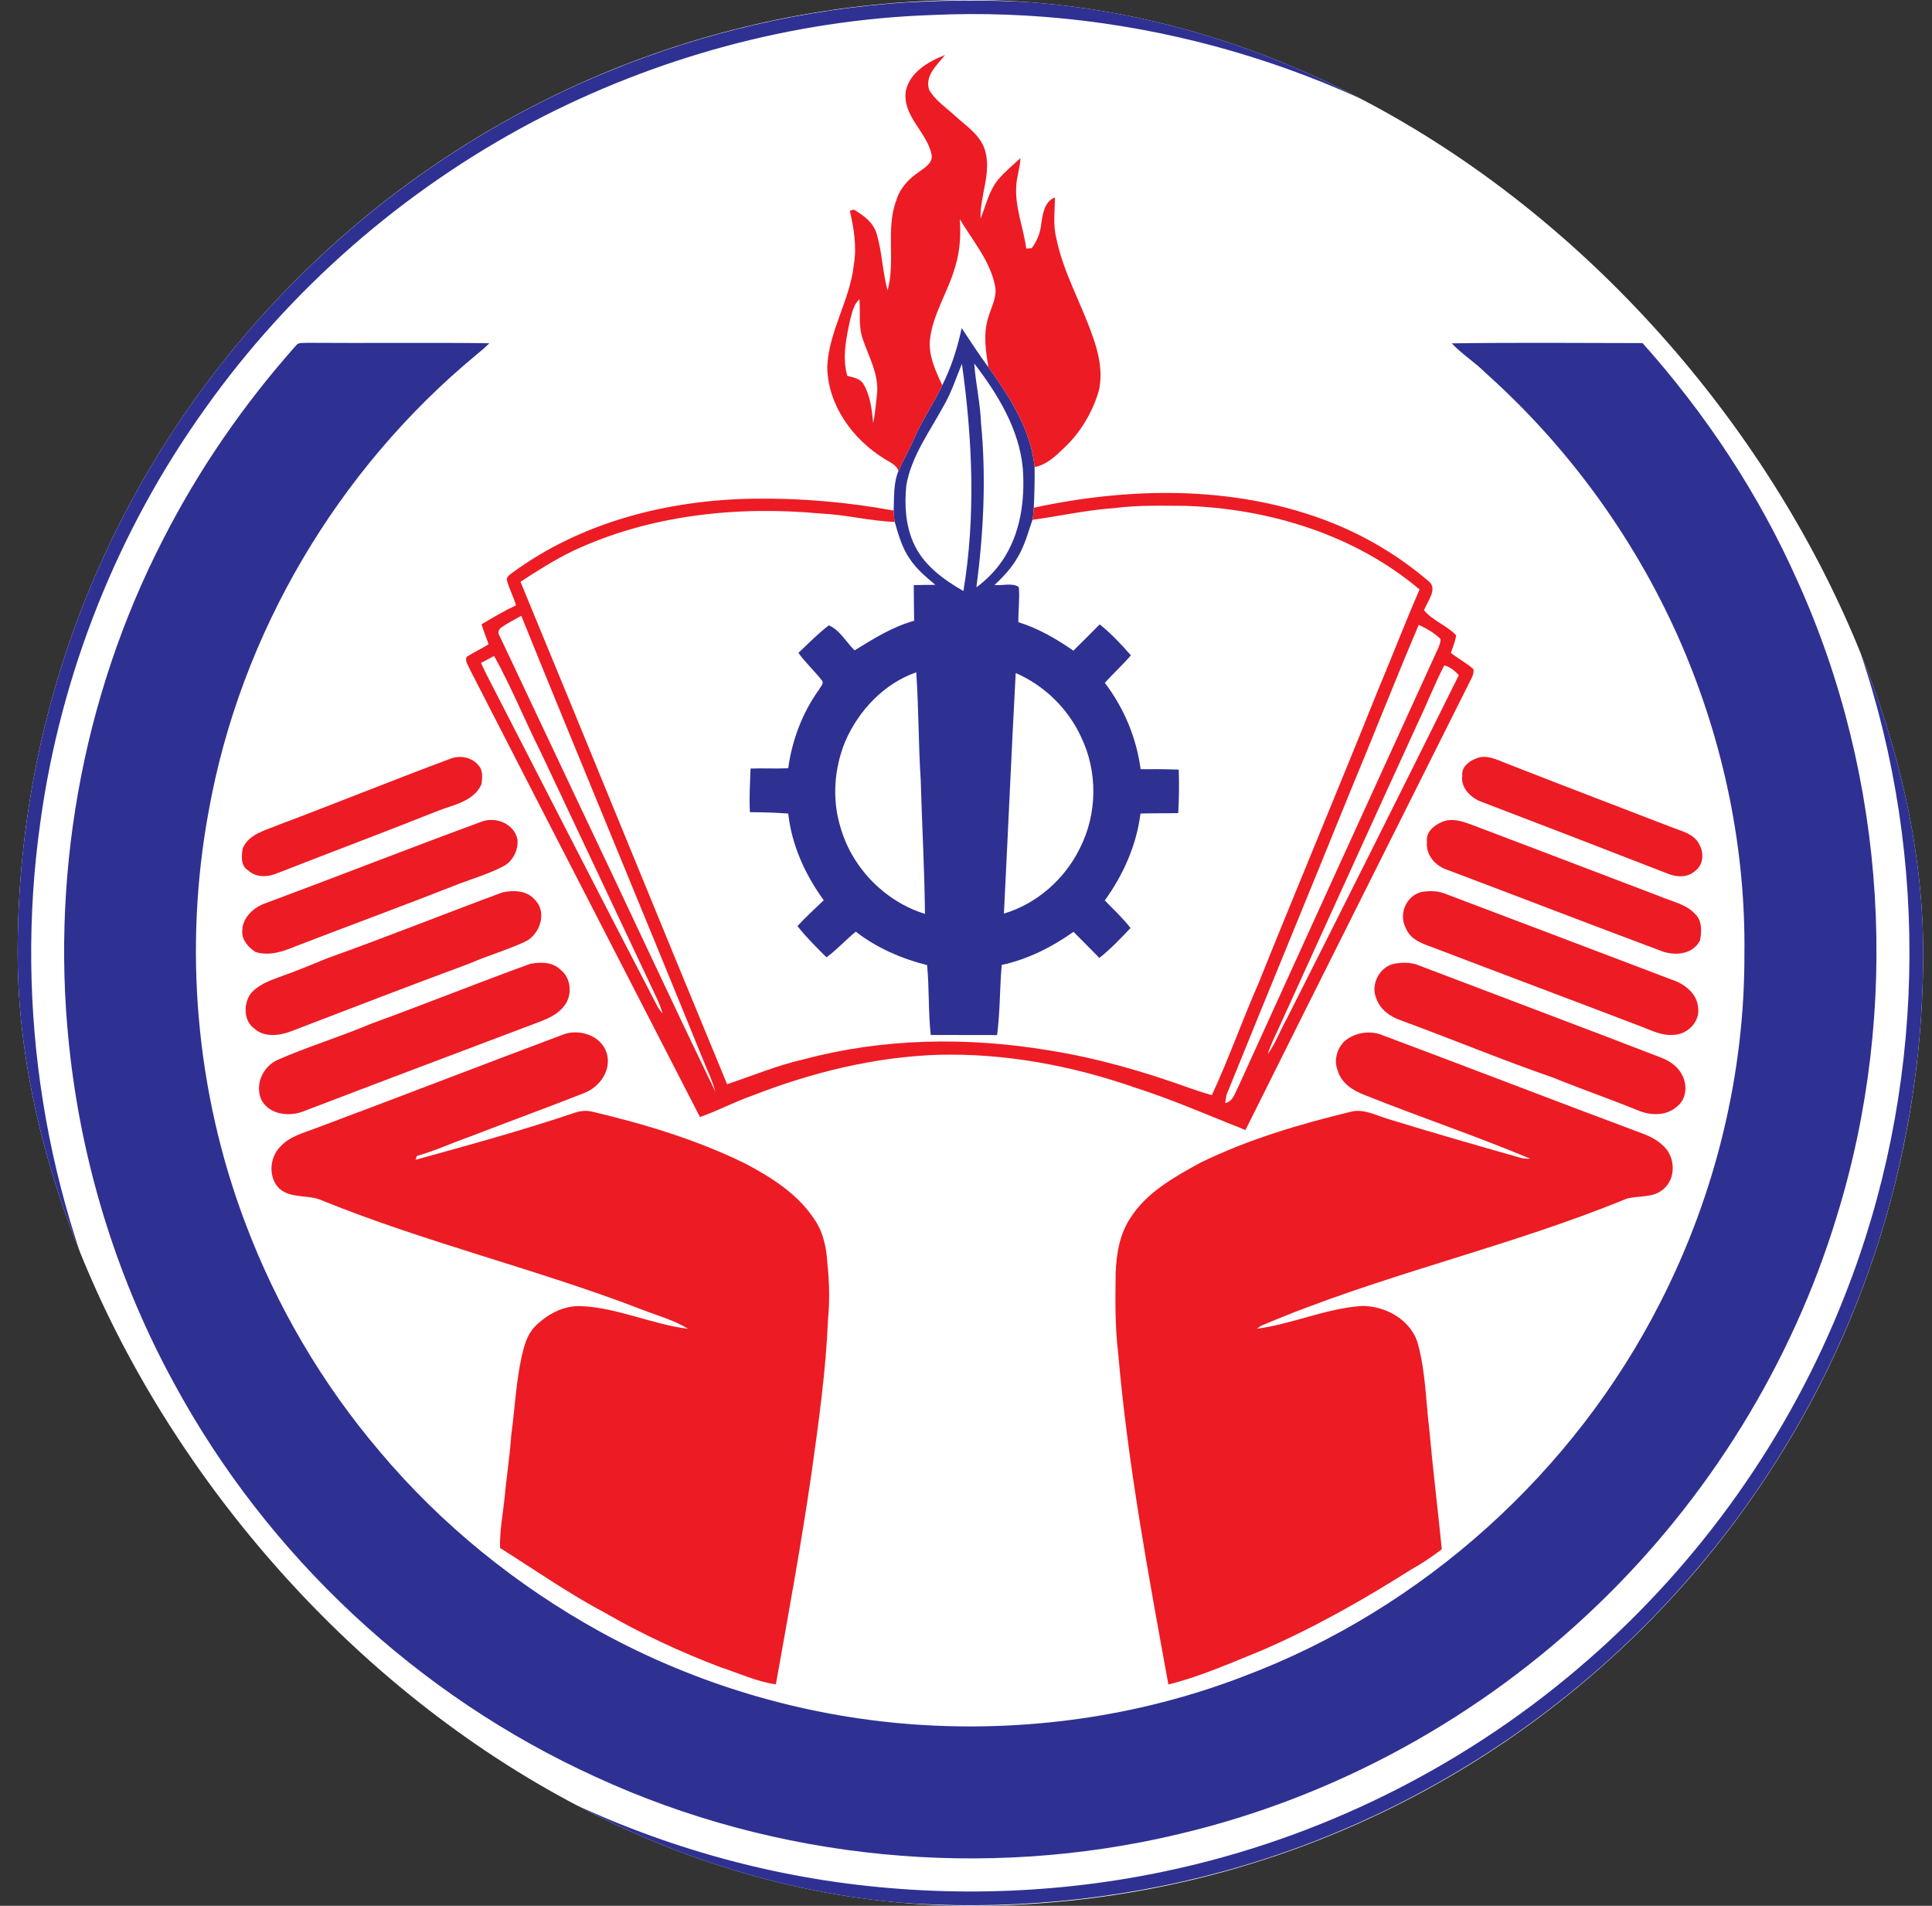 <svg width="73" height="72" viewBox="0 0 73 72" fill="none" xmlns="http://www.w3.org/2000/svg">
<rect x="0" y="0" width="73" height="72" fill="#333333" stroke="none"/>
<g clip-path="url(#clip0_2650_12649)">
<rect x="0.667" width="72" height="72" rx="36" fill="white"/>
<path d="M34.223 0.092C36.623 -0.038 39.038 -0 41.422 0.324C45.99 0.921 50.44 2.416 54.441 4.698C60.651 8.217 65.774 13.625 68.931 20.028C72.552 27.243 73.567 35.703 71.862 43.585C70.619 49.426 67.866 54.933 63.965 59.453C60.192 63.854 55.333 67.315 49.943 69.453C42.146 72.561 33.255 72.811 25.297 70.144C18.421 67.879 12.284 63.456 7.931 57.677C5.555 54.554 3.713 51.03 2.478 47.307C0.709 41.997 0.246 36.273 1.045 30.739C1.931 24.598 4.467 18.707 8.301 13.829C12.137 8.928 17.258 5.035 23.023 2.685C26.585 1.223 30.384 0.35 34.223 0.092ZM35.186 0.568C29.943 0.755 24.755 2.173 20.113 4.612C15.235 7.192 10.963 10.917 7.765 15.415C4.445 20.039 2.28 25.483 1.516 31.123C0.54 38.103 1.689 45.376 4.839 51.686C8.005 58.141 13.206 63.567 19.497 67.041C23.236 69.111 27.353 70.496 31.584 71.101C35.93 71.716 40.392 71.542 44.67 70.553C50.321 69.257 55.634 66.533 59.996 62.715C64.265 58.996 67.632 54.241 69.696 48.967C72.749 41.267 72.956 32.487 70.291 24.646C67.895 17.51 63.144 11.198 56.963 6.906C50.664 2.476 42.878 0.209 35.186 0.568Z" fill="#2E3192"/>
<path d="M36.336 12.395C36.671 12.89 36.989 13.399 37.349 13.877C38.158 15.005 38.949 16.229 39.093 17.645C39.098 18.157 39.086 18.67 39.061 19.181C39.053 19.334 39.043 19.488 39.011 19.638C38.848 20.108 38.722 20.598 38.466 21.029C38.238 21.438 37.919 21.784 37.577 22.099C37.873 22.135 38.256 22.004 38.496 22.18C38.535 22.621 38.472 23.064 38.48 23.506C39.231 23.738 39.915 24.135 40.557 24.582C40.891 24.254 41.221 23.921 41.551 23.589C41.988 23.933 42.365 24.344 42.731 24.758C42.42 25.119 42.067 25.442 41.745 25.796C42.468 26.745 42.941 27.875 43.098 29.059C43.579 29.055 44.058 29.057 44.538 29.076C44.558 29.624 44.551 30.172 44.518 30.719C44.043 30.729 43.568 30.719 43.093 30.735C42.943 31.928 42.445 33.047 41.744 34.018C42.074 34.358 42.424 34.683 42.717 35.059C42.345 35.455 41.966 35.85 41.54 36.19C41.211 35.863 40.892 35.528 40.562 35.203C39.744 35.784 38.834 36.241 37.849 36.456C37.773 37.338 37.79 38.226 37.675 39.104C36.839 39.103 36.004 39.104 35.168 39.1C35.071 38.223 35.115 37.34 35.03 36.462C34.062 36.217 33.128 35.813 32.337 35.198C31.954 35.506 31.627 35.878 31.228 36.167C30.847 35.789 30.465 35.409 30.131 34.987C30.446 34.645 30.789 34.332 31.125 34.01C30.423 33.047 29.914 31.93 29.783 30.736C29.302 30.697 28.818 30.688 28.336 30.683C28.301 30.133 28.343 29.584 28.359 29.035C28.834 29.017 29.308 29.048 29.783 29.022C29.928 27.957 30.319 26.924 30.948 26.05C31.002 25.938 31.162 25.81 31.04 25.688C30.762 25.335 30.431 25.029 30.167 24.666C30.544 24.313 30.905 23.937 31.317 23.625C31.731 23.797 31.97 24.26 32.291 24.57C33.005 24.129 33.723 23.678 34.541 23.452C34.536 23.003 34.525 22.554 34.528 22.105C34.799 22.097 35.071 22.095 35.344 22.095C34.986 21.799 34.624 21.494 34.368 21.102C34.081 20.688 33.945 20.196 33.808 19.718C33.781 19.576 33.767 19.433 33.766 19.289C33.79 18.789 33.752 18.266 33.946 17.796C34.124 17.395 34.346 17.016 34.518 16.613C34.822 15.897 35.276 15.258 35.603 14.553C35.947 13.872 36.178 13.14 36.336 12.395ZM35.66 15.325C35.135 16.298 34.44 17.221 34.245 18.334C34.173 19.055 34.212 19.807 34.502 20.48C34.861 21.323 35.631 21.888 36.402 22.329C36.874 19.491 36.742 16.585 36.346 13.745C36.124 14.274 35.952 14.828 35.66 15.325ZM36.811 13.732C36.864 14.483 37.039 15.221 37.067 15.976C37.268 18.045 37.163 20.132 36.893 22.189C37.267 21.912 37.6 21.578 37.864 21.193C38.557 20.185 38.732 18.91 38.648 17.713C38.516 16.221 37.702 14.895 36.811 13.732ZM31.941 28.001C31.517 29.025 31.43 30.196 31.759 31.259C32.195 32.785 33.431 34.057 34.949 34.525C34.934 32.846 34.836 31.168 34.79 29.488C34.701 28.127 34.714 26.76 34.62 25.4C33.405 25.822 32.449 26.837 31.941 28.001ZM38.378 25.427C38.216 28.456 38.086 31.485 37.932 34.515C39.179 34.143 40.233 33.21 40.802 32.047C41.463 30.754 41.484 29.152 40.85 27.845C40.359 26.773 39.461 25.895 38.378 25.427Z" fill="#2E3192"/>
<path d="M11.194 13.043C11.291 12.918 11.473 12.97 11.609 12.951C13.902 12.969 16.197 12.936 18.49 12.968C18.337 13.119 18.174 13.262 18.006 13.397C12.767 17.727 9.093 23.925 7.889 30.621C6.926 35.808 7.398 41.258 9.265 46.195C10.445 49.338 12.168 52.275 14.343 54.831C16.665 57.596 19.519 59.903 22.677 61.646C26.298 63.637 30.351 64.838 34.472 65.143C38.709 65.455 43.02 64.858 46.988 63.332C53.759 60.786 59.488 55.62 62.752 49.169C64.813 45.124 65.926 40.589 65.912 36.047C65.962 32.068 65.133 28.089 63.571 24.432C61.886 20.502 59.329 16.947 56.141 14.097C55.739 13.692 55.247 13.388 54.854 12.972C57.256 12.938 59.661 12.957 62.064 12.962C64.447 15.633 66.45 18.651 67.907 21.924C71.299 29.406 71.831 38.13 69.396 45.974C67.699 51.535 64.536 56.633 60.341 60.654C55.965 64.864 50.456 67.9 44.541 69.29C37.228 71.038 29.338 70.28 22.507 67.13C15.776 64.071 10.098 58.765 6.579 52.265C4.508 48.479 3.179 44.293 2.668 40.009C1.856 33.312 3.072 26.379 6.163 20.378C7.514 17.729 9.217 15.263 11.194 13.043Z" fill="#2E3192"/>
<path d="M34.225 3.445C34.37 2.73 35.078 2.323 35.707 2.078C35.409 2.458 34.937 2.85 35.107 3.392C35.336 3.795 35.737 4.055 36.071 4.363C36.497 4.756 37.047 5.093 37.22 5.683C37.472 6.541 37.02 7.396 37.05 8.261C37.254 7.758 37.368 7.201 37.723 6.775C37.976 6.483 38.273 6.236 38.556 5.976C38.546 6.326 38.42 6.659 38.399 7.008C38.341 7.824 38.672 8.593 38.776 9.392C38.827 9.388 38.93 9.381 38.983 9.377C39.18 9.111 39.31 8.799 39.342 8.467C39.401 8.093 39.453 7.618 39.859 7.459C39.859 7.967 39.783 8.484 39.909 8.985C40.17 10.276 40.839 11.429 41.271 12.663C41.514 13.325 41.676 14.046 41.523 14.749C41.286 15.561 40.842 16.317 40.228 16.902C39.901 17.216 39.557 17.557 39.093 17.645C38.95 16.229 38.158 15.005 37.349 13.878C37.244 13.259 37.145 12.607 37.341 11.996C37.452 11.602 37.69 11.213 37.595 10.788C37.404 9.839 36.747 9.089 36.265 8.278C36.31 8.88 36.272 9.493 36.093 10.072C35.828 11.031 35.225 11.883 35.131 12.891C35.1 13.482 35.358 14.032 35.603 14.553C35.276 15.258 34.822 15.897 34.518 16.613C34.346 17.016 34.124 17.395 33.947 17.796C33.87 17.547 33.612 17.464 33.416 17.333C32.216 16.594 31.276 15.303 31.257 13.857C31.316 12.509 32.119 11.335 32.262 10.002C32.377 9.321 32.266 8.629 32.11 7.964C32.148 7.953 32.226 7.931 32.264 7.919C32.625 8.133 32.998 8.402 33.123 8.826C33.332 9.526 33.344 10.267 33.537 10.972C33.846 9.851 33.453 8.647 33.874 7.548C34.011 7.1 34.347 6.746 34.729 6.491C34.941 6.333 35.249 6.161 35.202 5.851C35.031 4.988 34.091 4.388 34.225 3.445ZM32.123 12.08C31.972 12.772 31.817 13.498 32.013 14.199C32.246 14.263 32.52 14.299 32.641 14.54C32.893 14.974 32.943 15.493 32.994 15.984C33.071 15.6 33.101 15.21 33.144 14.822C33.19 14.109 32.827 13.475 32.604 12.822C32.425 12.334 32.516 11.809 32.474 11.303C32.252 11.503 32.2 11.805 32.123 12.08Z" fill="#ED1B24"/>
<path d="M39.062 19.181C42.652 18.409 46.495 18.336 49.98 19.617C51.434 20.152 52.797 20.946 53.974 21.954C54.352 22.25 53.919 22.723 53.808 23.058C54.141 23.459 54.673 23.626 55.019 24.002C54.988 24.233 54.893 24.447 54.822 24.666C55.096 24.884 55.412 25.045 55.673 25.281C55.697 25.393 55.653 25.505 55.609 25.607C52.761 31.303 49.897 36.991 47.059 42.692C45.684 42.149 44.327 41.55 42.916 41.098C40.522 40.262 37.984 39.782 35.442 39.85C33.045 39.93 30.685 40.513 28.454 41.381C27.77 41.617 27.131 41.962 26.448 42.2C23.549 36.56 20.642 30.924 17.749 25.28C17.694 25.133 17.55 24.972 17.638 24.811C17.906 24.642 18.195 24.51 18.462 24.339C18.373 24.088 18.272 23.841 18.195 23.585C18.622 23.332 19.049 23.078 19.498 22.869C19.408 22.557 19.252 22.269 19.164 21.958C19.109 21.819 19.232 21.736 19.325 21.663C21.955 19.716 25.262 18.882 28.498 18.84C30.263 18.815 32.031 18.97 33.767 19.289C33.767 19.433 33.781 19.577 33.809 19.718C32.869 19.683 31.952 19.442 31.013 19.401C27.845 19.105 24.557 19.453 21.653 20.811C20.961 21.147 20.309 21.557 19.667 21.981C22.282 28.302 24.856 34.641 27.473 40.961C28.435 40.641 29.372 40.245 30.365 40.022C33.369 39.217 36.544 39.171 39.602 39.677C41.412 39.961 43.18 40.471 44.902 41.089C45.194 41.194 45.49 41.29 45.79 41.373C46.43 39.993 46.937 38.553 47.548 37.159C49.033 33.466 50.575 29.795 52.055 26.1C52.592 24.827 53.087 23.537 53.638 22.27C51.19 20.204 47.978 19.221 44.81 19.111C43.908 19.108 43.001 19.077 42.104 19.196C41.063 19.266 40.043 19.498 39.011 19.638C39.043 19.488 39.054 19.334 39.062 19.181ZM18.946 23.704C18.829 23.78 18.8 23.928 18.885 24.041C19.903 26.21 20.935 28.372 21.954 30.541C23.655 34.108 25.311 37.697 27.035 41.254C26.905 40.775 26.68 40.333 26.499 39.874C24.248 34.33 21.942 28.809 19.696 23.263C19.446 23.411 19.181 23.533 18.946 23.704ZM53.607 23.607C52.716 25.695 51.891 27.812 51.016 29.907C49.467 33.732 47.887 37.547 46.34 41.372C46.328 41.448 46.305 41.599 46.293 41.674C46.604 41.61 46.67 41.27 46.801 41.03C49.311 35.505 51.833 29.986 54.352 24.465C54.389 24.358 54.452 24.243 54.419 24.127C54.184 23.904 53.899 23.741 53.607 23.607ZM18.175 25.045C18.244 25.198 18.315 25.351 18.392 25.501C20.544 29.686 22.687 33.876 24.857 38.052C24.91 38.136 24.969 38.216 25.034 38.293C24.977 38.063 24.881 37.846 24.78 37.635C23.327 34.555 21.878 31.474 20.422 28.396C19.823 27.198 19.319 25.952 18.67 24.781C18.504 24.867 18.339 24.956 18.175 25.045ZM54.571 25.138C54.209 25.833 53.928 26.566 53.59 27.272C51.83 31.11 50.087 34.955 48.337 38.796C48.183 39.134 48.01 39.463 47.903 39.819C48.198 39.42 48.364 38.943 48.608 38.513C50.793 34.186 52.966 29.853 55.12 25.51C54.97 25.339 54.794 25.195 54.571 25.138Z" fill="#ED1B24"/>
<path d="M16.962 28.686C17.336 28.517 17.808 28.586 18.074 28.909C18.259 29.096 18.224 29.386 18.194 29.625C17.898 30.289 17.111 30.407 16.507 30.649C14.509 31.446 12.494 32.199 10.49 32.984C10.131 33.142 9.677 33.165 9.373 32.88C9.085 32.707 9.125 32.331 9.172 32.046C9.415 31.491 10.059 31.364 10.562 31.148C12.703 30.346 14.819 29.481 16.962 28.686Z" fill="#ED1B24"/>
<path d="M55.747 28.667C56.146 28.474 56.564 28.706 56.938 28.849C58.982 29.649 61.033 30.431 63.082 31.222C63.493 31.392 64.035 31.485 64.227 31.942C64.396 32.256 64.348 32.691 64.045 32.907C63.781 33.15 63.382 33.146 63.064 33.025C60.673 32.092 58.278 31.171 55.881 30.255C55.521 30.082 55.184 29.727 55.252 29.295C55.219 28.987 55.487 28.768 55.747 28.667Z" fill="#ED1B24"/>
<path d="M18.201 31.04C18.736 30.839 19.429 31.123 19.552 31.708C19.593 32.109 19.378 32.546 19.012 32.731C18.481 33.007 17.906 33.179 17.347 33.39C15.289 34.201 13.212 34.961 11.148 35.758C10.679 35.957 10.154 36.125 9.649 35.964C9.389 35.79 9.133 35.513 9.154 35.181C9.147 34.664 9.599 34.265 10.058 34.113C12.778 33.102 15.479 32.041 18.201 31.04Z" fill="#ED1B24"/>
<path d="M54.485 31.053C54.898 30.876 55.342 31.06 55.734 31.206C58.059 32.092 60.386 32.969 62.709 33.861C63.171 34.056 63.711 34.155 64.061 34.542C64.32 34.795 64.293 35.192 64.238 35.52C63.96 36.084 63.238 36.125 62.718 35.908C60.047 34.909 57.387 33.88 54.718 32.874C54.256 32.733 53.862 32.313 53.918 31.804C53.867 31.438 54.182 31.181 54.485 31.053Z" fill="#ED1B24"/>
<path d="M18.992 33.712C19.414 33.623 19.925 33.641 20.22 34.004C20.686 34.48 20.398 35.31 19.84 35.577C19.162 35.894 18.438 36.094 17.753 36.397C15.49 37.232 13.238 38.103 10.984 38.967C10.543 39.136 9.961 39.196 9.592 38.843C9.199 38.548 9.203 37.937 9.46 37.554C9.735 37.218 10.153 37.056 10.551 36.913C11.175 36.697 11.782 36.439 12.394 36.191C14.607 35.403 16.788 34.524 18.992 33.712Z" fill="#ED1B24"/>
<path d="M53.72 33.697C53.993 33.654 54.282 33.65 54.548 33.743C57.415 34.829 60.284 35.913 63.148 37.004C63.628 37.156 64.125 37.523 64.162 38.063C64.245 38.599 63.754 39.09 63.232 39.094C62.799 39.138 62.404 38.93 62.013 38.782C59.432 37.794 56.843 36.827 54.261 35.84C53.834 35.678 53.312 35.542 53.123 35.073C52.835 34.545 53.126 33.835 53.72 33.697Z" fill="#ED1B24"/>
<path d="M20.047 36.409C20.427 36.343 20.871 36.335 21.165 36.625C21.613 36.952 21.641 37.684 21.26 38.071C20.987 38.386 20.584 38.53 20.204 38.672C17.272 39.78 14.34 40.884 11.414 42.005C10.882 42.193 10.168 42.095 9.879 41.558C9.619 40.987 9.926 40.3 10.482 40.044C11.643 39.536 12.86 39.167 14.027 38.674C16.042 37.941 18.032 37.138 20.047 36.409Z" fill="#ED1B24"/>
<path d="M52.663 36.412C52.94 36.358 53.237 36.352 53.51 36.434C56.602 37.613 59.701 38.774 62.787 39.965C63.089 40.088 63.378 40.279 63.537 40.573C63.759 40.949 63.741 41.502 63.381 41.789C62.977 42.17 62.351 42.154 61.87 41.941C60.818 41.513 59.745 41.144 58.694 40.716C56.747 40.041 54.843 39.251 52.909 38.54C52.517 38.403 52.145 38.132 52.006 37.726C51.776 37.211 52.111 36.541 52.663 36.412Z" fill="#ED1B24"/>
<path d="M21.223 39.105C21.842 38.839 22.706 39.098 22.922 39.778C23.122 40.418 22.662 41.072 22.07 41.295C20.631 41.862 19.177 42.392 17.733 42.95C17.07 43.182 16.43 43.48 15.752 43.671C15.74 43.707 15.716 43.779 15.703 43.815C17.697 43.267 19.69 42.718 21.65 42.061C21.882 41.976 22.135 41.936 22.379 41.998C24.353 42.465 26.31 43.055 28.138 43.947C29.149 44.477 30.166 45.12 30.795 46.101C31.123 46.588 31.231 47.181 31.265 47.758C31.338 48.452 31.353 49.153 31.286 49.847C31.206 51.792 30.934 53.722 30.664 55.647C30.278 58.319 29.791 60.976 29.316 63.633C28.587 63.531 27.913 63.211 27.219 62.986C25.73 62.416 24.277 61.748 22.895 60.951C21.508 60.217 20.22 59.317 18.894 58.481C18.877 57.845 18.998 57.22 19.066 56.59C19.136 55.801 19.264 55.02 19.316 54.23C19.452 53.241 19.495 52.239 19.708 51.263C19.802 50.862 19.907 50.437 20.198 50.13C20.656 49.664 21.268 49.325 21.937 49.343C23.333 49.401 24.623 50.03 26.002 50.203C25.472 49.873 24.861 49.713 24.286 49.486C20.298 47.948 16.121 46.956 12.158 45.349C11.648 45.116 11.008 45.298 10.56 44.908C10.128 44.493 10.178 43.734 10.59 43.321C10.948 42.922 11.489 42.797 11.969 42.61C15.059 41.454 18.135 40.262 21.223 39.105Z" fill="#ED1B24"/>
<path d="M50.798 39.34C51.196 39 51.782 38.911 52.263 39.119C55.461 40.315 58.645 41.548 61.843 42.742C62.203 42.868 62.571 43.014 62.846 43.29C63.305 43.696 63.339 44.525 62.851 44.924C62.469 45.27 61.915 45.158 61.454 45.288C56.941 47.143 52.129 48.169 47.64 50.092C47.603 50.118 47.528 50.173 47.491 50.2C48.836 50.018 50.103 49.43 51.464 49.338C52.363 49.333 53.335 49.877 53.58 50.786C53.863 51.834 53.876 52.927 54.005 53.999C54.141 55.511 54.328 57.018 54.478 58.529C54.105 58.817 53.71 59.077 53.299 59.308C51.497 60.447 49.637 61.503 47.678 62.35C46.517 62.82 45.365 63.336 44.147 63.639C43.39 59.482 42.613 55.319 42.248 51.105C42.128 50.109 42.141 49.103 42.155 48.102C42.18 47.38 42.304 46.626 42.711 46.014C43.327 45.045 44.363 44.471 45.343 43.933C47.144 43.051 49.079 42.477 51.023 42.005C51.522 41.867 51.996 42.144 52.463 42.279C54.094 42.782 55.736 43.251 57.378 43.72C57.519 43.764 57.668 43.786 57.818 43.774C55.758 42.908 53.636 42.199 51.562 41.369C51.129 41.203 50.677 40.922 50.547 40.447C50.391 40.072 50.512 39.619 50.798 39.34Z" fill="#ED1B24"/>
</g>
<defs>
<clipPath id="clip0_2650_12649">
<rect x="0.667" width="72" height="72" rx="36" fill="white"/>
</clipPath>
</defs>
</svg>
